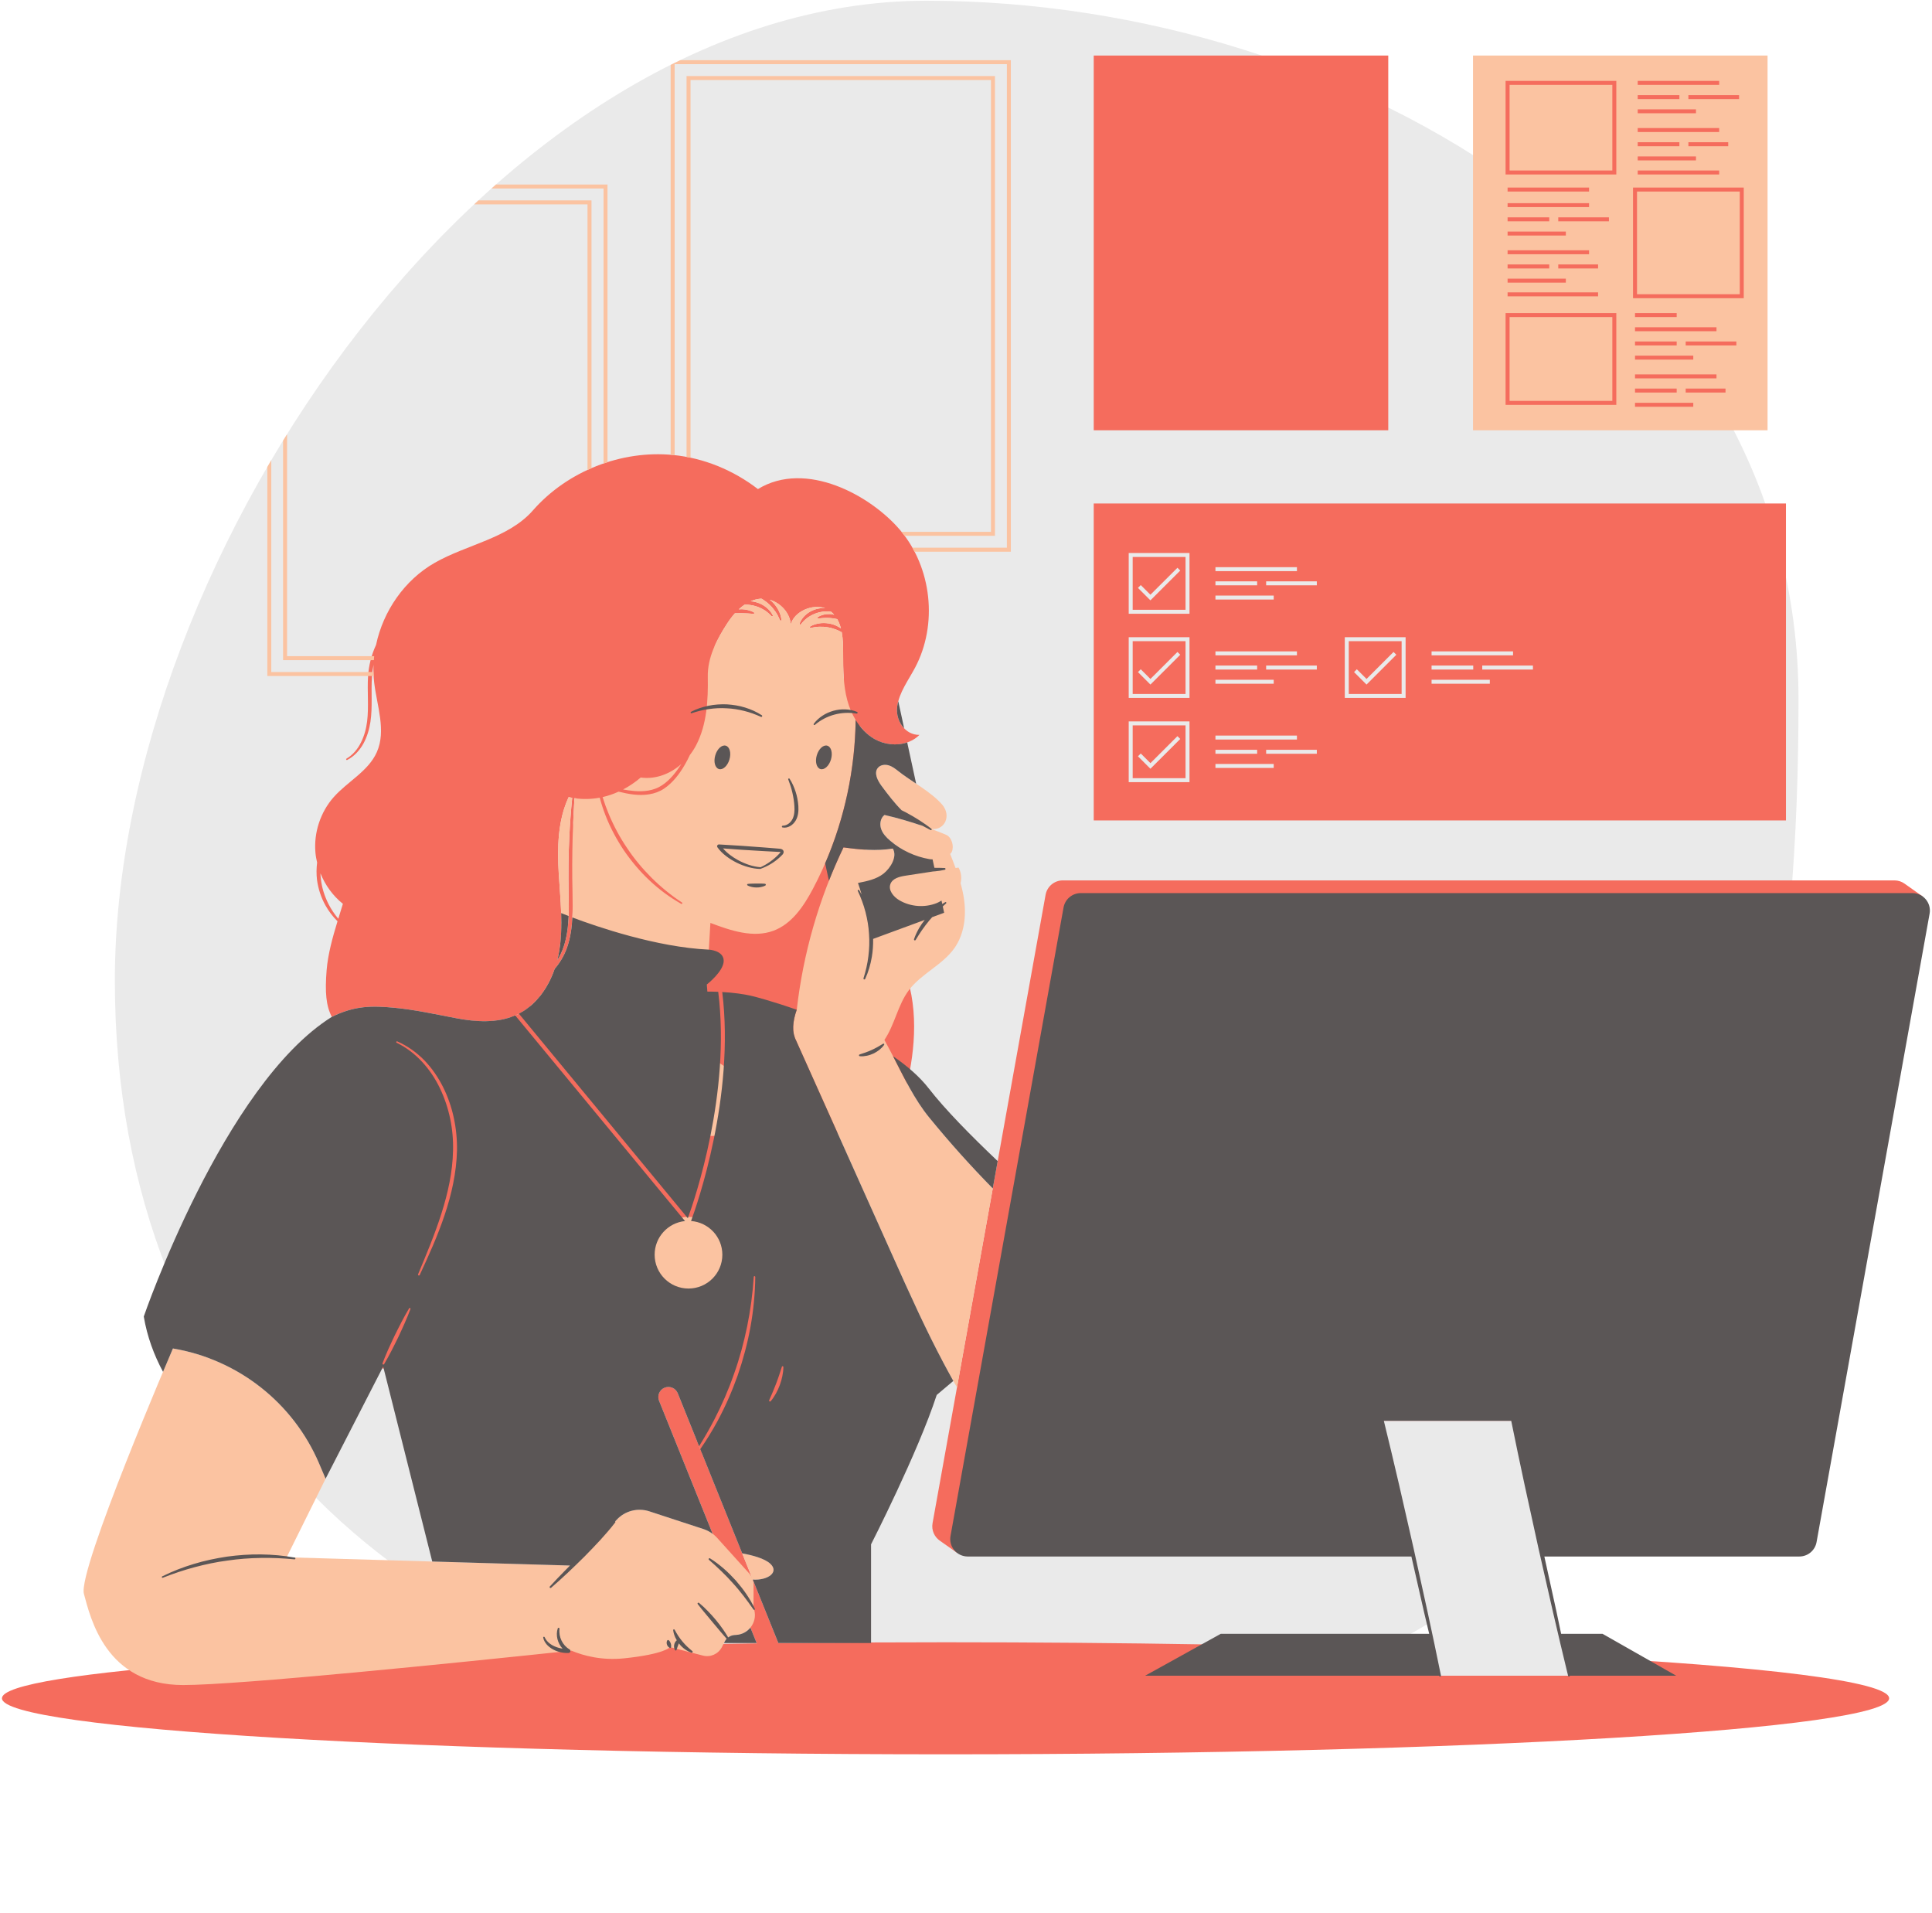 <?xml version="1.0" encoding="UTF-8"?>
<svg xmlns="http://www.w3.org/2000/svg" xmlns:xlink="http://www.w3.org/1999/xlink" width="375pt" height="371.25pt" viewBox="0 0 375 371.25" version="1.2">
<defs>
<clipPath id="clip1">
  <path d="M 0.379 10.156 L 366.68 10.156 L 366.68 340.453 L 0.379 340.453 Z M 0.379 10.156 "/>
</clipPath>
<clipPath id="clip2">
  <path d="M 27.367 136 L 374.594 136 L 374.594 326 L 27.367 326 Z M 27.367 136 "/>
</clipPath>
</defs>
<g id="surface1">
<path style=" stroke:none;fill-rule:nonzero;fill:rgb(91.759%,91.759%,91.759%);fill-opacity:1;" d="M 298.609 298.672 L 304.543 325.199 L 279.516 325.199 L 277.25 315.066 C 250.191 331.445 213.129 339.785 162.434 334.773 C 79.586 326.586 22.293 273.449 22.293 190.281 C 22.293 107.113 96.594 0.141 179.844 0.141 C 263.098 0.141 349.09 52.613 349.09 135.781 C 349.09 186.773 342.66 256.34 298.609 298.672 "/>
<g clip-path="url(#clip1)" clip-rule="nonzero">
<path style=" stroke:none;fill-rule:nonzero;fill:rgb(96.078%,42.349%,36.469%);fill-opacity:1;" d="M 62.199 169.477 C 62.211 169.859 62.238 170.25 62.289 170.633 C 62.473 172.289 62.992 173.902 63.738 175.398 C 64.262 176.434 64.91 177.402 65.66 178.297 C 65.961 177.316 66.266 176.348 66.555 175.402 C 64.617 173.852 63.117 171.777 62.199 169.477 Z M 108.535 184.645 C 108.441 185.207 108.316 185.773 108.176 186.336 C 108.688 185.504 109.109 184.617 109.418 183.688 C 110.523 180.34 110.445 176.723 110.359 173.148 C 110.305 169.559 110.324 165.961 110.504 162.371 C 110.621 159.852 110.812 157.336 111.062 154.828 C 110.832 154.785 110.602 154.746 110.375 154.695 C 108.242 159.27 108.16 164.512 108.453 169.543 C 108.75 174.582 109.379 179.668 108.535 184.645 Z M 111.5 154.902 C 111.391 156.711 111.305 158.52 111.23 160.328 C 111.387 158.512 111.598 156.711 111.871 154.941 C 111.746 154.926 111.625 154.918 111.5 154.902 Z M 141.094 121.078 C 140.184 122.48 139.34 123.945 138.68 125.469 C 145.441 125.309 153.719 127.207 163.797 131.848 C 163.652 130.086 163.648 128.309 163.652 126.543 C 163.656 125.293 163.613 123.961 163.387 122.707 C 163.039 122.512 162.688 122.332 162.32 122.191 C 161.797 121.992 161.262 121.832 160.711 121.746 C 160.16 121.645 159.602 121.613 159.043 121.629 C 158.477 121.645 157.914 121.73 157.348 121.859 C 157.266 121.879 157.188 121.828 157.168 121.75 C 157.156 121.684 157.188 121.621 157.238 121.59 C 157.766 121.273 158.363 121.078 158.977 120.98 C 159.59 120.875 160.223 120.891 160.836 120.984 C 161.449 121.09 162.055 121.273 162.605 121.57 C 162.82 121.684 163.023 121.82 163.223 121.961 C 163.055 121.316 162.824 120.711 162.512 120.156 C 162.398 120.129 162.281 120.102 162.164 120.082 C 161.801 120.016 161.438 119.961 161.074 119.938 C 160.711 119.91 160.344 119.914 159.977 119.926 C 159.605 119.941 159.234 119.988 158.844 120.039 C 158.766 120.047 158.688 119.988 158.676 119.91 C 158.668 119.848 158.699 119.793 158.738 119.762 C 159.082 119.531 159.477 119.379 159.883 119.281 C 160.285 119.18 160.707 119.152 161.121 119.172 C 161.391 119.191 161.656 119.238 161.914 119.301 C 161.738 119.094 161.539 118.898 161.32 118.719 C 160.781 118.652 160.246 118.637 159.723 118.703 C 159.168 118.781 158.625 118.914 158.113 119.125 C 157.594 119.332 157.113 119.613 156.66 119.945 C 156.211 120.281 155.816 120.688 155.461 121.148 C 155.41 121.215 155.316 121.227 155.25 121.18 C 155.199 121.141 155.18 121.066 155.199 121.008 C 155.633 119.832 156.656 118.902 157.816 118.418 C 158.41 118.176 159.039 118.027 159.672 118.023 C 159.836 118.023 159.996 118.027 160.156 118.039 C 157.699 117.156 154.195 118.637 153.496 121.145 C 153.289 118.918 151.52 117 149.395 116.387 C 149.57 116.523 149.75 116.66 149.91 116.816 C 150.383 117.285 150.793 117.816 151.094 118.406 C 151.398 118.996 151.613 119.633 151.68 120.281 C 151.684 120.363 151.629 120.434 151.543 120.445 C 151.477 120.449 151.418 120.41 151.395 120.355 C 151.152 119.781 150.871 119.238 150.535 118.738 C 150.191 118.246 149.812 117.777 149.375 117.367 C 148.945 116.949 148.469 116.59 147.957 116.266 C 147.91 116.238 147.859 116.215 147.812 116.188 C 147.734 116.188 147.66 116.188 147.586 116.191 C 146.926 116.246 146.301 116.418 145.711 116.676 C 146.129 116.711 146.547 116.793 146.945 116.918 C 148.23 117.328 149.406 118.211 149.996 119.41 C 150.031 119.48 150 119.57 149.93 119.609 C 149.867 119.637 149.797 119.621 149.75 119.574 C 149.328 119.113 148.863 118.719 148.352 118.398 C 147.836 118.082 147.289 117.824 146.715 117.652 C 146.145 117.473 145.551 117.375 144.949 117.344 C 144.797 117.34 144.652 117.355 144.5 117.359 C 144.113 117.625 143.746 117.922 143.395 118.25 C 143.605 118.234 143.816 118.227 144.023 118.23 C 144.43 118.246 144.832 118.293 145.219 118.402 C 145.605 118.5 145.984 118.641 146.336 118.848 C 146.406 118.887 146.43 118.98 146.387 119.055 C 146.355 119.105 146.301 119.129 146.246 119.125 L 145.113 119.043 C 144.742 119.023 144.379 119 144.008 119 C 143.641 118.992 143.273 119.004 142.902 119.008 L 142.645 119.02 C 142.07 119.664 141.551 120.367 141.094 121.078 Z M 61.223 165.426 C 60.891 161.562 62.207 157.59 64.777 154.688 C 67.477 151.648 71.504 149.672 73.148 145.953 C 74.988 141.785 73.172 137.023 72.633 132.496 C 72.492 131.34 72.453 130.176 72.5 129.02 C 72.348 129.773 72.246 130.539 72.203 131.312 C 71.988 134.18 72.344 137.125 71.902 140.09 C 71.676 141.562 71.246 143.016 70.523 144.332 C 69.793 145.637 68.734 146.797 67.395 147.48 C 67.32 147.52 67.23 147.488 67.195 147.418 C 67.16 147.348 67.188 147.262 67.254 147.223 C 68.496 146.504 69.438 145.363 70.062 144.09 C 70.707 142.82 71.082 141.418 71.258 140 C 71.609 137.148 71.258 134.223 71.438 131.262 C 71.57 129.156 72.098 127.066 72.992 125.152 C 74.375 118.586 78.52 112.562 84.371 109.227 C 90.648 105.645 98.68 104.48 103.445 99.047 C 110.121 91.441 120.57 87.312 130.648 88.297 C 136.621 88.879 142.363 91.258 147.113 94.914 C 156.422 89.227 168.996 96.137 174.715 102.871 C 180.875 110.129 182.07 121.195 177.602 129.598 C 176.301 132.043 174.539 134.355 174.148 137.098 C 173.754 139.84 175.695 142.672 178.465 142.617 C 176.258 144.855 172.461 144.98 169.734 143.418 C 168.598 142.77 167.645 141.871 166.848 140.84 C 166.598 152.191 167.074 173.738 173.602 184.293 C 182.703 199.02 172.723 220.453 172.723 220.453 C 172.723 220.453 124.367 219.664 116.449 202.152 C 114.25 197.289 111.918 187.18 111.156 175.855 C 111.152 178.562 110.977 181.297 110.062 183.91 C 109.523 185.414 108.715 186.816 107.668 188.023 C 106.387 191.75 104.031 195.113 100.535 196.824 C 96.879 198.613 92.559 198.363 88.559 197.605 C 84.562 196.844 80.59 195.957 76.535 195.574 C 72.203 195.168 68.871 195.137 64.402 197.34 C 63.289 195.191 63.055 192.59 63.395 188.316 C 63.645 185.191 64.555 181.918 65.512 178.785 C 64.59 177.879 63.801 176.836 63.168 175.703 C 62.309 174.172 61.762 172.469 61.527 170.723 C 61.398 169.613 61.418 168.492 61.551 167.387 C 61.398 166.738 61.277 166.086 61.223 165.426 Z M 316.582 59.988 L 316.582 62.297 L 326.219 62.297 L 326.219 59.988 Z M 316.582 79.711 L 329.434 79.711 L 329.434 77.398 L 316.582 77.398 Z M 326.422 76.953 L 335.695 76.953 L 335.695 74.641 L 326.422 74.641 Z M 316.582 76.953 L 326.219 76.953 L 326.219 74.641 L 316.582 74.641 Z M 316.582 74.199 L 333.938 74.199 L 333.938 71.887 L 316.582 71.887 Z M 316.582 70.566 L 329.434 70.566 L 329.434 68.254 L 316.582 68.254 Z M 337.801 65.5 L 326.422 65.5 L 326.422 67.812 L 337.801 67.812 Z M 316.582 67.812 L 326.219 67.812 L 326.219 65.5 L 316.582 65.5 Z M 316.582 65.055 L 333.938 65.055 L 333.938 62.742 L 316.582 62.742 Z M 291.848 58.285 L 310.961 58.285 L 310.961 55.973 L 291.848 55.973 Z M 309.203 35.633 L 291.848 35.633 L 291.848 37.941 L 309.203 37.941 Z M 291.848 55.625 L 304.699 55.625 L 304.699 53.312 L 291.848 53.312 Z M 310.961 50.555 L 301.684 50.555 L 301.684 52.867 L 310.961 52.867 Z M 291.848 52.867 L 301.48 52.867 L 301.48 50.555 L 291.848 50.555 Z M 291.848 50.109 L 309.203 50.109 L 309.203 47.797 L 291.848 47.797 Z M 291.848 46.477 L 304.699 46.477 L 304.699 44.168 L 291.848 44.168 Z M 313.066 41.41 L 301.684 41.41 L 301.684 43.723 L 313.066 43.723 Z M 291.848 43.723 L 301.48 43.723 L 301.48 41.41 L 291.848 41.41 Z M 291.848 40.969 L 309.203 40.969 L 309.203 38.656 L 291.848 38.656 Z M 334.461 32.32 L 317.109 32.32 L 317.109 34.633 L 334.461 34.633 Z M 329.957 29.59 L 317.109 29.59 L 317.109 31.902 L 329.957 31.902 Z M 326.941 29.145 L 336.219 29.145 L 336.219 26.832 L 326.941 26.832 Z M 326.742 26.832 L 317.109 26.832 L 317.109 29.145 L 326.742 29.145 Z M 334.461 24.078 L 317.109 24.078 L 317.109 26.391 L 334.461 26.391 Z M 329.957 20.445 L 317.109 20.445 L 317.109 22.754 L 329.957 22.754 Z M 326.941 20 L 338.324 20 L 338.324 17.688 L 326.941 17.688 Z M 326.742 17.688 L 317.109 17.688 L 317.109 20 L 326.742 20 Z M 334.461 14.934 L 317.109 14.934 L 317.109 17.246 L 334.461 17.246 Z M 336.922 37.941 L 318.512 37.941 L 318.512 56.332 L 336.922 56.332 Z M 339.234 58.645 L 316.199 58.645 L 316.199 35.633 L 339.234 35.633 Z M 312.184 62.297 L 293.777 62.297 L 293.777 77.035 L 312.184 77.035 Z M 314.496 79.348 L 291.465 79.348 L 291.465 59.988 L 314.496 59.988 Z M 312.184 17.246 L 293.777 17.246 L 293.777 32.32 L 312.184 32.32 Z M 314.496 34.633 L 291.465 34.633 L 291.465 14.934 L 314.496 14.934 Z M 331.891 147.492 L 319.039 147.492 L 319.039 149.805 L 331.891 149.805 Z M 340.254 144.734 L 328.875 144.734 L 328.875 147.047 L 340.254 147.047 Z M 319.039 147.047 L 328.668 147.047 L 328.668 144.734 L 319.039 144.734 Z M 336.395 141.98 L 319.039 141.98 L 319.039 144.293 L 336.395 144.293 Z M 319.039 133.461 L 331.891 133.461 L 331.891 131.152 L 319.039 131.152 Z M 340.254 128.395 L 328.875 128.395 L 328.875 130.707 L 340.254 130.707 Z M 319.039 130.707 L 328.668 130.707 L 328.668 128.395 L 319.039 128.395 Z M 336.395 125.637 L 319.039 125.637 L 319.039 127.949 L 336.395 127.949 Z M 319.039 117.117 L 331.891 117.117 L 331.891 114.809 L 319.039 114.809 Z M 340.254 112.055 L 328.875 112.055 L 328.875 114.367 L 340.254 114.367 Z M 319.039 114.367 L 328.668 114.367 L 328.668 112.055 L 319.039 112.055 Z M 336.395 109.297 L 319.039 109.297 L 319.039 111.609 L 336.395 111.609 Z M 304.512 150.25 L 313.227 150.25 L 313.227 141.535 L 304.512 141.535 Z M 302.195 139.227 L 315.543 139.227 L 315.543 152.559 L 302.195 152.559 Z M 313.227 125.195 L 304.512 125.195 L 304.512 133.906 L 313.227 133.906 Z M 315.543 136.215 L 302.195 136.215 L 302.195 122.887 L 315.543 122.887 Z M 313.227 108.855 L 304.512 108.855 L 304.512 117.566 L 313.227 117.566 Z M 315.543 119.875 L 302.195 119.875 L 302.195 106.543 L 315.543 106.543 Z M 289.941 147.492 L 277.094 147.492 L 277.094 149.805 L 289.941 149.805 Z M 286.93 147.047 L 298.312 147.047 L 298.312 144.734 L 286.93 144.734 Z M 286.727 144.734 L 277.094 144.734 L 277.094 147.047 L 286.727 147.047 Z M 294.449 141.98 L 277.094 141.98 L 277.094 144.293 L 294.449 144.293 Z M 289.941 114.809 L 277.094 114.809 L 277.094 117.117 L 289.941 117.117 Z M 286.93 114.367 L 298.312 114.367 L 298.312 112.055 L 286.93 112.055 Z M 286.727 112.055 L 277.094 112.055 L 277.094 114.367 L 286.727 114.367 Z M 294.449 109.297 L 277.094 109.297 L 277.094 111.609 L 294.449 111.609 Z M 262.566 150.25 L 271.285 150.25 L 271.285 141.535 L 262.566 141.535 Z M 260.254 139.227 L 273.598 139.227 L 273.598 152.559 L 260.254 152.559 Z M 271.285 108.855 L 262.566 108.855 L 262.566 117.566 L 271.285 117.566 Z M 273.598 119.875 L 260.254 119.875 L 260.254 106.543 L 273.598 106.543 Z M 269.461 10.777 L 212.293 10.777 L 212.293 83.5 L 269.461 83.5 Z M 366.68 329.582 C 366.68 335.586 284.68 340.453 183.527 340.453 C 82.379 340.453 0.379 335.586 0.379 329.582 C 0.379 324.32 63.297 319.934 146.891 318.926 L 127.922 271.836 C 127.523 270.832 128.016 269.699 129.016 269.301 C 130.02 268.906 131.156 269.395 131.555 270.398 L 151.082 318.879 C 161.613 318.766 172.457 318.711 183.527 318.711 C 218.266 318.711 250.738 319.285 278.414 320.281 L 279.516 325.199 L 304.543 325.199 L 303.688 321.375 C 342.277 323.367 366.68 326.305 366.68 329.582 "/>
</g>
<path style=" stroke:none;fill-rule:nonzero;fill:rgb(96.078%,42.349%,36.469%);fill-opacity:1;" d="M 219.906 76.309 L 249.461 76.309 L 249.461 75.539 L 219.906 75.539 Z M 261.848 70.84 L 219.906 70.84 L 219.906 71.613 L 261.848 71.613 Z M 261.848 66.141 L 219.906 66.141 L 219.906 66.91 L 261.848 66.91 Z M 261.848 61.441 L 219.906 61.441 L 219.906 62.215 L 261.848 62.215 Z M 261.848 56.742 L 219.906 56.742 L 219.906 57.512 L 261.848 57.512 Z M 261.848 52.043 L 219.906 52.043 L 219.906 52.812 L 261.848 52.812 Z M 261.465 20.199 L 220.293 20.199 L 220.293 46.754 L 261.465 46.754 Z M 262.234 47.523 L 219.52 47.523 L 219.52 19.43 L 262.234 19.43 Z M 272.055 108.086 L 261.797 108.086 L 261.797 118.336 L 272.055 118.336 Z M 229.086 127.066 L 228.543 126.523 L 223.297 131.762 L 221.422 129.883 L 220.875 130.43 L 223.297 132.852 Z M 230.113 134.676 L 219.852 134.676 L 219.852 124.426 L 230.113 124.426 Z M 339.484 112.824 L 329.645 112.824 L 329.645 113.594 L 339.484 113.594 Z M 339.484 129.164 L 329.645 129.164 L 329.645 129.938 L 339.484 129.938 Z M 339.484 145.508 L 329.645 145.508 L 329.645 146.277 L 339.484 146.277 Z M 331.117 148.262 L 319.809 148.262 L 319.809 149.031 L 331.117 149.031 Z M 314.77 107.316 L 302.969 107.316 L 302.969 119.105 L 314.77 119.105 Z M 314.77 123.656 L 302.969 123.656 L 302.969 135.445 L 314.77 135.445 Z M 314.77 139.996 L 302.969 139.996 L 302.969 151.789 L 314.77 151.789 Z M 297.539 112.824 L 287.703 112.824 L 287.703 113.594 L 297.539 113.594 Z M 297.539 129.164 L 287.703 129.164 L 287.703 129.938 L 297.539 129.938 Z M 297.539 145.508 L 287.703 145.508 L 287.703 146.277 L 297.539 146.277 Z M 289.172 148.262 L 277.867 148.262 L 277.867 149.031 L 289.172 149.031 Z M 272.828 107.316 L 261.023 107.316 L 261.023 119.105 L 272.828 119.105 Z M 272.828 123.656 L 261.023 123.656 L 261.023 135.445 L 272.828 135.445 Z M 272.828 139.996 L 261.023 139.996 L 261.023 151.789 L 272.828 151.789 Z M 255.594 112.824 L 245.758 112.824 L 245.758 113.594 L 255.594 113.594 Z M 255.594 129.164 L 245.758 129.164 L 245.758 129.938 L 255.594 129.938 Z M 255.594 145.508 L 245.758 145.508 L 245.758 146.277 L 255.594 146.277 Z M 247.227 148.262 L 235.918 148.262 L 235.918 149.031 L 247.227 149.031 Z M 230.883 107.316 L 219.082 107.316 L 219.082 119.105 L 230.883 119.105 Z M 230.883 123.656 L 219.082 123.656 L 219.082 135.445 L 230.883 135.445 Z M 230.883 139.996 L 219.082 139.996 L 219.082 151.789 L 230.883 151.789 Z M 235.918 146.277 L 244.012 146.277 L 244.012 145.508 L 235.918 145.508 Z M 235.918 143.523 L 251.734 143.523 L 251.734 142.754 L 235.918 142.754 Z M 235.918 132.691 L 247.227 132.691 L 247.227 131.922 L 235.918 131.922 Z M 235.918 129.938 L 244.012 129.938 L 244.012 129.164 L 235.918 129.164 Z M 235.918 127.18 L 251.734 127.18 L 251.734 126.41 L 235.918 126.41 Z M 235.918 116.348 L 247.227 116.348 L 247.227 115.578 L 235.918 115.578 Z M 235.918 113.594 L 244.012 113.594 L 244.012 112.824 L 235.918 112.824 Z M 235.918 110.84 L 251.734 110.84 L 251.734 110.066 L 235.918 110.066 Z M 277.867 146.277 L 285.953 146.277 L 285.953 145.508 L 277.867 145.508 Z M 277.867 143.523 L 293.68 143.523 L 293.68 142.754 L 277.867 142.754 Z M 277.867 132.691 L 289.172 132.691 L 289.172 131.922 L 277.867 131.922 Z M 277.867 129.938 L 285.953 129.938 L 285.953 129.164 L 277.867 129.164 Z M 277.867 127.18 L 293.68 127.18 L 293.68 126.41 L 277.867 126.41 Z M 277.867 116.348 L 289.172 116.348 L 289.172 115.578 L 277.867 115.578 Z M 277.867 113.594 L 285.953 113.594 L 285.953 112.824 L 277.867 112.824 Z M 277.867 110.84 L 293.68 110.84 L 293.68 110.066 L 277.867 110.066 Z M 319.809 146.277 L 327.898 146.277 L 327.898 145.508 L 319.809 145.508 Z M 319.809 143.523 L 335.621 143.523 L 335.621 142.754 L 319.809 142.754 Z M 319.809 132.691 L 331.117 132.691 L 331.117 131.922 L 319.809 131.922 Z M 319.809 129.938 L 327.898 129.938 L 327.898 129.164 L 319.809 129.164 Z M 319.809 127.18 L 335.621 127.18 L 335.621 126.41 L 319.809 126.41 Z M 319.809 116.348 L 331.117 116.348 L 331.117 115.578 L 319.809 115.578 Z M 319.809 113.594 L 327.898 113.594 L 327.898 112.824 L 319.809 112.824 Z M 319.809 110.84 L 335.621 110.84 L 335.621 110.066 L 319.809 110.066 Z M 346.652 159.219 L 212.293 159.219 L 212.293 97.711 L 346.652 97.711 Z M 229.086 143.41 L 228.543 142.863 L 223.297 148.102 L 221.422 146.227 L 220.875 146.773 L 223.297 149.191 Z M 230.113 151.02 L 219.852 151.02 L 219.852 140.766 L 230.113 140.766 Z M 272.055 140.766 L 261.797 140.766 L 261.797 151.02 L 272.055 151.02 Z M 271.031 127.066 L 270.484 126.523 L 265.242 131.762 L 263.363 129.883 L 262.82 130.43 L 265.242 132.852 Z M 272.055 134.676 L 261.797 134.676 L 261.797 124.426 L 272.055 124.426 Z M 314 140.766 L 303.738 140.766 L 303.738 151.02 L 314 151.02 Z M 314 124.426 L 303.738 124.426 L 303.738 134.676 L 314 134.676 Z M 314 108.086 L 303.738 108.086 L 303.738 118.336 L 314 118.336 Z M 229.086 110.727 L 228.543 110.184 L 223.297 115.418 L 221.422 113.543 L 220.875 114.09 L 223.297 116.508 Z M 230.113 118.336 L 219.852 118.336 L 219.852 108.086 L 230.113 108.086 Z M 369.805 171.578 C 369.75 171.535 369.691 171.496 369.633 171.457 C 369.09 171.082 368.43 170.855 367.711 170.855 L 206.293 170.855 C 204.648 170.855 203.242 172.031 202.949 173.648 L 181.008 295.605 C 180.762 296.984 181.379 298.285 182.445 299.012 L 185.691 301.301 L 188.199 299.602 L 273.789 299.602 L 268.449 275.734 L 293.477 275.734 L 298.812 299.602 L 345.766 299.602 C 347.41 299.602 348.82 298.422 349.109 296.809 L 370.938 175.473 L 373.168 173.957 Z M 149.457 272.762 C 149.734 272.762 150 272.641 150.18 272.43 C 150.562 271.98 150.91 271.469 151.273 270.82 C 151.562 270.32 151.828 269.746 152.082 269.066 C 152.332 268.375 152.5 267.789 152.605 267.227 C 152.75 266.508 152.824 265.879 152.828 265.289 C 152.828 264.891 152.578 264.535 152.191 264.41 L 152.027 264.367 L 151.906 264.367 C 151.508 264.367 151.156 264.621 151.031 265 L 150.496 266.652 L 150.379 266.984 C 150.23 267.41 150.082 267.836 149.914 268.266 C 149.75 268.699 149.578 269.129 149.398 269.555 L 149.285 269.836 L 148.586 271.449 C 148.422 271.832 148.527 272.273 148.848 272.539 C 149.02 272.684 149.234 272.762 149.457 272.762 Z M 136.266 282.09 L 136.555 281.672 C 137.801 279.863 138.93 278.031 139.906 276.227 C 141.418 273.441 142.762 270.398 143.906 267.188 C 145.023 263.945 145.875 260.73 146.426 257.641 C 147.012 254.41 147.328 251.102 147.367 247.816 C 147.371 247.328 146.996 246.926 146.449 246.891 C 145.965 246.891 145.562 247.266 145.535 247.75 C 145.336 250.883 144.91 254.074 144.273 257.227 C 143.605 260.477 142.75 263.57 141.723 266.43 C 140.719 269.324 139.449 272.27 137.941 275.188 C 137.16 276.691 136.285 278.234 135.332 279.777 L 135.691 280.664 C 135.758 280.82 135.918 281.238 135.918 281.238 C 136.145 281.746 136.266 282.09 136.266 282.09 Z M 80.008 253.199 C 79.863 253.113 79.703 253.066 79.535 253.066 C 79.215 253.066 78.914 253.234 78.746 253.508 C 78.254 254.328 77.805 255.156 77.281 256.141 C 76.977 256.711 76.691 257.289 76.402 257.871 C 76.246 258.18 76.094 258.488 75.926 258.82 L 75.531 259.656 C 75.242 260.277 74.949 260.898 74.672 261.527 C 74.289 262.402 73.883 263.336 73.52 264.309 C 73.359 264.738 73.531 265.219 73.918 265.449 C 74.066 265.535 74.234 265.586 74.406 265.586 C 74.738 265.586 75.047 265.406 75.215 265.129 C 75.758 264.227 76.254 263.297 76.676 262.484 C 76.992 261.879 77.297 261.266 77.598 260.656 L 78.02 259.797 C 78.164 259.48 78.309 259.164 78.457 258.848 C 78.73 258.262 79 257.68 79.258 257.09 C 79.703 256.066 80.066 255.199 80.398 254.305 C 80.547 253.891 80.387 253.426 80.008 253.199 Z M 82.875 205.195 C 81.262 203.555 79.43 202.277 77.43 201.395 L 77.219 201.316 L 77.059 201.316 C 76.707 201.316 76.383 201.52 76.23 201.832 C 76.125 202.051 76.109 202.301 76.191 202.535 C 76.27 202.766 76.438 202.953 76.656 203.059 C 80.008 204.684 82.867 207.703 84.711 211.562 C 86.422 215.156 87.273 219.203 87.164 223.281 C 87.09 226.895 86.363 230.832 84.934 235.312 C 83.684 239.23 82.055 243.125 80.48 246.895 L 80.441 246.992 C 80.246 247.465 80.457 248 80.918 248.211 L 81.145 248.301 L 81.312 248.301 C 81.68 248.301 82.016 248.086 82.172 247.75 C 83.891 244.047 85.684 240.086 87.051 236.004 C 88.578 231.453 89.367 227.305 89.473 223.324 C 89.551 218.805 88.586 214.402 86.68 210.598 C 85.641 208.535 84.359 206.715 82.875 205.195 Z M 133.637 238.336 L 133.758 238.332 L 133.82 238.324 C 134.223 238.258 134.566 237.984 134.715 237.602 C 134.805 237.371 143.613 214.555 140.969 192.574 L 140.188 192.52 L 138.645 192.453 L 138.637 192.531 L 138.652 192.637 C 140.863 210.48 135.258 228.969 133.234 234.879 L 101.41 196.348 C 101.125 196.516 100.832 196.676 100.535 196.824 C 100.113 197.027 99.684 197.207 99.246 197.359 L 132.746 237.918 C 132.965 238.184 133.293 238.336 133.637 238.336 Z M 170.797 319.727 L 215.035 336.219 L 137.887 336.219 L 117.914 321.906 C 118.934 321.957 120.008 321.945 121.145 321.828 C 127.957 321.121 129.641 320.016 129.977 319.727 L 130.34 319.727 L 136.453 321.297 C 137.879 321.664 139.367 321.008 140.074 319.727 L 147.211 319.727 L 147.945 321.539 C 148.047 321.793 148.211 322.02 148.426 322.191 L 150.699 324.023 C 150.914 324.195 151.234 324.07 151.273 323.797 L 151.672 320.902 C 151.711 320.633 151.676 320.355 151.578 320.098 L 151.422 319.727 L 170.797 319.727 "/>
<path style=" stroke:none;fill-rule:nonzero;fill:rgb(98.43%,76.469%,63.139%);fill-opacity:1;" d="M 180.312 216.809 C 176.801 212.504 174.496 206.934 171.664 201.816 C 173.672 198.863 174.25 195.066 176.391 192.191 C 178.828 188.922 183.008 187.262 185.32 183.902 C 187.156 181.238 187.57 177.801 187.133 174.598 C 186.984 173.512 186.738 172.441 186.445 171.391 C 186.711 170.422 186.547 169.18 186.047 168.367 C 185.855 168.391 185.668 168.422 185.477 168.453 C 185.145 167.539 184.785 166.629 184.422 165.727 C 184.566 165.594 184.684 165.453 184.75 165.297 C 185.227 164.203 184.723 162.461 183.617 161.996 C 182.684 161.605 181.746 161.234 180.797 160.883 C 183.375 161.18 184.711 158.301 182.883 156.16 C 180.773 153.691 176.961 151.703 174.395 149.676 C 173.805 149.207 173.195 148.73 172.473 148.523 C 171.75 148.312 170.875 148.43 170.398 149.012 C 169.57 150.004 170.34 151.48 171.109 152.52 C 173.336 155.531 175.734 158.652 179.074 160.281 C 176.645 159.449 174.18 158.73 171.68 158.156 C 170.891 158.75 170.703 159.918 171.02 160.855 C 171.336 161.793 172.055 162.539 172.812 163.18 C 173.613 163.867 174.492 164.469 175.418 164.98 C 175.379 164.996 175.34 165.016 175.297 165.039 C 174.676 165.398 174.098 165.824 173.562 166.297 C 173.652 165.727 173.586 165.168 173.293 164.676 C 170.109 165.195 166.914 164.887 163.723 164.449 C 158.965 174.348 155.887 185.047 154.652 195.953 C 153.867 198.156 153.617 200.355 154.605 202.09 C 154.602 202.09 154.594 202.09 154.594 202.09 C 160.938 216.238 167.281 230.387 173.629 244.539 C 177.383 252.914 181.164 261.312 185.75 269.254 L 192.699 230.637 C 188.355 226.223 184.223 221.605 180.312 216.809 Z M 312.953 61.527 L 293.008 61.527 L 293.008 77.805 L 312.953 77.805 Z M 338.461 36.402 L 316.969 36.402 L 316.969 57.875 L 338.461 57.875 Z M 337.027 66.27 L 327.191 66.27 L 327.191 67.039 L 337.027 67.039 Z M 334.922 75.414 L 327.191 75.414 L 327.191 76.184 L 334.922 76.184 Z M 317.355 75.414 L 317.355 76.184 L 325.445 76.184 L 325.445 75.414 Z M 317.355 72.66 L 317.355 73.43 L 333.168 73.43 L 333.168 72.66 Z M 317.355 69.023 L 317.355 69.793 L 328.664 69.793 L 328.664 69.023 Z M 317.355 66.27 L 317.355 67.039 L 325.445 67.039 L 325.445 66.27 Z M 325.445 61.527 L 325.445 60.758 L 317.355 60.758 L 317.355 61.527 Z M 317.355 63.512 L 317.355 64.285 L 333.168 64.285 L 333.168 63.512 Z M 328.664 78.168 L 317.355 78.168 L 317.355 78.941 L 328.664 78.941 Z M 313.727 15.703 L 292.234 15.703 L 292.234 33.863 L 313.727 33.863 Z M 292.621 56.742 L 292.621 57.512 L 310.188 57.512 L 310.188 56.742 Z M 292.621 54.082 L 292.621 54.852 L 303.93 54.852 L 303.93 54.082 Z M 292.621 51.324 L 292.621 52.098 L 300.707 52.098 L 300.707 51.324 Z M 302.457 51.324 L 302.457 52.098 L 310.188 52.098 L 310.188 51.324 Z M 292.621 48.57 L 292.621 49.34 L 308.434 49.34 L 308.434 48.57 Z M 292.621 44.938 L 292.621 45.707 L 303.93 45.707 L 303.93 44.938 Z M 292.621 42.18 L 292.621 42.949 L 300.707 42.949 L 300.707 42.18 Z M 292.621 39.426 L 292.621 40.195 L 308.434 40.195 L 308.434 39.426 Z M 302.457 42.18 L 302.457 42.949 L 312.293 42.949 L 312.293 42.18 Z M 308.434 36.402 L 292.621 36.402 L 292.621 37.172 L 308.434 37.172 Z M 313.727 60.758 L 292.234 60.758 L 292.234 78.574 L 313.727 78.574 Z M 317.879 33.863 L 333.691 33.863 L 333.691 33.094 L 317.879 33.094 Z M 317.879 31.129 L 329.188 31.129 L 329.188 30.359 L 317.879 30.359 Z M 317.879 28.375 L 325.969 28.375 L 325.969 27.602 L 317.879 27.602 Z M 327.715 27.602 L 327.715 28.375 L 335.445 28.375 L 335.445 27.602 Z M 317.879 25.621 L 333.691 25.621 L 333.691 24.848 L 317.879 24.848 Z M 317.879 21.984 L 329.188 21.984 L 329.188 21.215 L 317.879 21.215 Z M 317.879 19.227 L 325.969 19.227 L 325.969 18.457 L 317.879 18.457 Z M 327.715 18.457 L 327.715 19.227 L 337.551 19.227 L 337.551 18.457 Z M 317.879 16.473 L 333.691 16.473 L 333.691 15.703 L 317.879 15.703 Z M 343.082 10.777 L 343.082 83.5 L 285.91 83.5 L 285.91 10.777 Z M 337.691 37.172 L 317.742 37.172 L 317.742 57.105 L 337.691 57.105 Z M 312.953 16.473 L 293.008 16.473 L 293.008 33.094 L 312.953 33.094 Z M 144.066 301.461 L 145.965 306.168 C 145.832 305.895 145.676 305.629 145.469 305.402 L 139.203 298.457 C 138.496 297.672 137.594 297.082 136.586 296.754 L 126.027 293.297 C 123.781 292.562 121.312 293.199 119.703 294.93 L 111.406 303.844 L 55.641 302.215 L 63.199 286.969 L 61.934 284 C 56.898 272.223 46.207 263.82 33.566 261.695 C 33.566 261.695 15.031 304.727 16.289 309.324 C 17.547 313.926 20.477 327.012 35.547 327.012 C 46.402 327.012 88.328 322.734 110.922 320.344 C 113.207 321.301 116.75 322.277 121.145 321.828 C 129.035 321.012 130.055 319.652 130.055 319.652 L 136.453 321.297 C 137.914 321.672 139.441 320.98 140.125 319.637 L 140.703 318.512 C 141.055 317.82 141.746 317.359 142.523 317.309 L 142.91 317.281 C 145.531 317.109 147.223 314.438 146.254 312 L 146.273 307.516 C 146.277 307.18 146.215 306.852 146.113 306.539 L 146.113 306.547 C 149.035 306.73 151.309 305.117 149.504 303.457 C 148.398 302.445 146.074 301.824 144.066 301.461 Z M 140.98 243.496 C 140.98 239.453 137.688 236.164 133.637 236.164 C 129.59 236.164 126.293 239.453 126.293 243.496 C 126.293 247.543 129.59 250.832 133.637 250.832 C 137.688 250.832 140.98 247.543 140.98 243.496 Z M 111.062 154.828 C 110.832 154.785 110.602 154.746 110.375 154.695 C 108.242 159.27 108.16 164.512 108.453 169.543 C 108.75 174.582 109.379 179.668 108.535 184.645 C 108.441 185.207 108.316 185.773 108.176 186.336 C 108.688 185.504 109.109 184.617 109.418 183.688 C 110.523 180.34 110.445 176.723 110.359 173.148 C 110.305 169.559 110.324 165.961 110.504 162.371 C 110.621 159.852 110.812 157.336 111.062 154.828 Z M 128.473 152.414 C 130.035 151.406 131.215 149.859 132.258 148.27 C 130.082 150.188 127.27 151.289 124.363 150.891 C 123.301 151.801 122.148 152.578 120.941 153.211 C 121.629 153.332 122.316 153.438 123.004 153.496 C 124.922 153.68 126.898 153.461 128.473 152.414 Z M 166.082 139.719 C 165.359 138.535 164.816 137.234 164.461 135.902 C 163.648 132.867 163.648 129.684 163.652 126.543 C 163.656 125.293 163.613 123.961 163.387 122.707 C 163.039 122.512 162.688 122.332 162.32 122.191 C 161.797 121.992 161.262 121.832 160.711 121.746 C 160.16 121.645 159.602 121.613 159.043 121.629 C 158.477 121.645 157.914 121.73 157.348 121.859 C 157.266 121.879 157.188 121.828 157.168 121.75 C 157.156 121.684 157.188 121.621 157.238 121.59 C 157.766 121.273 158.363 121.078 158.977 120.98 C 159.59 120.875 160.223 120.891 160.836 120.984 C 161.449 121.09 162.055 121.273 162.605 121.57 C 162.82 121.684 163.023 121.82 163.223 121.961 C 163.055 121.316 162.824 120.711 162.512 120.156 C 162.398 120.129 162.281 120.102 162.164 120.082 C 161.801 120.016 161.438 119.961 161.074 119.938 C 160.711 119.91 160.344 119.914 159.977 119.926 C 159.605 119.941 159.234 119.988 158.844 120.039 C 158.766 120.047 158.688 119.988 158.676 119.91 C 158.668 119.848 158.699 119.793 158.738 119.762 C 159.082 119.531 159.477 119.379 159.883 119.281 C 160.285 119.18 160.707 119.152 161.121 119.172 C 161.391 119.191 161.656 119.238 161.914 119.301 C 161.738 119.094 161.539 118.898 161.32 118.719 C 160.781 118.652 160.246 118.637 159.723 118.703 C 159.168 118.781 158.625 118.914 158.113 119.125 C 157.594 119.332 157.113 119.613 156.66 119.945 C 156.211 120.281 155.816 120.688 155.461 121.148 C 155.41 121.215 155.316 121.227 155.25 121.18 C 155.199 121.141 155.18 121.066 155.199 121.008 C 155.633 119.832 156.656 118.902 157.816 118.418 C 158.41 118.176 159.039 118.027 159.672 118.023 C 159.836 118.023 159.996 118.027 160.156 118.039 C 157.699 117.156 154.195 118.637 153.496 121.145 C 153.289 118.918 151.52 117 149.395 116.387 C 149.57 116.523 149.75 116.66 149.91 116.816 C 150.383 117.285 150.793 117.816 151.094 118.406 C 151.398 118.996 151.613 119.633 151.68 120.281 C 151.684 120.363 151.629 120.434 151.543 120.445 C 151.477 120.449 151.418 120.41 151.395 120.355 C 151.152 119.781 150.871 119.238 150.535 118.738 C 150.191 118.246 149.812 117.777 149.375 117.367 C 148.945 116.949 148.469 116.59 147.957 116.266 C 147.91 116.238 147.859 116.215 147.812 116.188 C 147.734 116.188 147.66 116.188 147.586 116.191 C 146.926 116.246 146.301 116.418 145.711 116.676 C 146.129 116.711 146.547 116.793 146.945 116.918 C 148.23 117.328 149.406 118.211 149.996 119.41 C 150.031 119.48 150 119.57 149.93 119.609 C 149.867 119.637 149.797 119.621 149.75 119.574 C 149.328 119.113 148.863 118.719 148.352 118.398 C 147.836 118.082 147.289 117.824 146.715 117.652 C 146.145 117.473 145.551 117.375 144.949 117.344 C 144.797 117.34 144.652 117.355 144.5 117.359 C 144.113 117.625 143.746 117.922 143.395 118.25 C 143.605 118.234 143.816 118.227 144.023 118.23 C 144.43 118.246 144.832 118.293 145.219 118.402 C 145.605 118.5 145.984 118.641 146.336 118.848 C 146.406 118.887 146.43 118.98 146.387 119.055 C 146.355 119.105 146.301 119.129 146.246 119.125 L 145.113 119.043 C 144.742 119.023 144.379 119 144.008 119 C 143.641 118.992 143.273 119.004 142.902 119.008 L 142.645 119.02 C 142.07 119.664 141.551 120.367 141.094 121.078 C 139.074 124.195 137.316 127.621 137.379 131.34 C 137.457 135.852 137.219 140.539 135.156 144.555 C 134.805 145.246 134.379 145.902 133.906 146.516 C 133.586 147.188 133.25 147.855 132.871 148.5 C 131.859 150.223 130.613 151.879 128.887 153.051 C 127.125 154.234 124.918 154.422 122.934 154.184 C 121.961 154.066 121.008 153.871 120.07 153.633 C 119.066 154.09 118.027 154.445 116.965 154.688 C 117.312 155.809 117.711 156.91 118.164 157.988 C 119.133 160.305 120.32 162.531 121.734 164.605 C 123.121 166.695 124.746 168.629 126.527 170.402 C 128.312 172.168 130.27 173.77 132.383 175.156 C 132.453 175.203 132.469 175.293 132.426 175.363 C 132.383 175.426 132.297 175.445 132.227 175.406 C 130.012 174.152 127.938 172.625 126.074 170.867 C 124.203 169.121 122.551 167.145 121.098 165.035 C 119.676 162.902 118.457 160.633 117.531 158.246 C 117.09 157.121 116.719 155.965 116.406 154.801 C 114.805 155.102 113.156 155.145 111.5 154.902 C 111.352 157.398 111.227 159.898 111.152 162.395 C 111.059 165.977 111.031 169.555 111.125 173.137 C 111.184 176.699 111.285 180.418 110.062 183.91 C 109.523 185.414 108.715 186.816 107.668 188.023 C 106.691 190.855 105.094 193.477 102.848 195.324 C 106.438 201.32 110.586 207.016 115.867 211.57 C 122.02 216.875 129.871 220.547 138 220.453 C 139.871 220.43 141.785 220.199 143.441 219.34 C 145.102 218.48 146.473 216.898 146.684 215.043 C 146.996 212.25 144.746 209.863 142.488 208.188 C 140.23 206.512 136.426 204.863 136.598 202.062 C 137.059 194.461 137.422 186.711 137.887 179.109 C 141.824 180.594 146.184 182.086 150.129 180.625 C 153.695 179.301 155.992 175.875 157.773 172.52 C 163.109 162.457 165.945 151.102 166.082 139.719 Z M 72.625 127.344 L 55.719 127.344 L 55.719 84.277 C 55.457 84.691 55.199 85.098 54.945 85.512 L 54.945 128.113 L 72.566 128.113 C 72.586 127.852 72.598 127.598 72.625 127.344 Z M 114.035 91.195 C 114.289 91.078 114.551 90.973 114.809 90.867 L 114.809 38.891 L 92.859 38.891 C 92.582 39.148 92.312 39.406 92.039 39.66 L 114.035 39.66 Z M 174.98 103.211 C 175.188 103.465 175.391 103.723 175.582 103.984 L 193.121 103.984 L 193.121 14.762 L 133.258 14.762 L 133.258 88.68 C 133.52 88.727 133.773 88.785 134.031 88.844 L 134.031 15.531 L 192.348 15.531 L 192.348 103.211 Z M 130.945 88.336 L 130.945 12.449 L 195.434 12.449 L 195.434 106.293 L 177.09 106.293 C 177.234 106.551 177.379 106.805 177.512 107.066 L 196.203 107.066 L 196.203 11.68 L 132.039 11.68 C 131.414 11.98 130.793 12.281 130.176 12.594 L 130.176 88.266 C 130.332 88.277 130.488 88.281 130.648 88.297 C 130.75 88.309 130.844 88.324 130.945 88.336 Z M 117.145 89.953 C 117.402 89.863 117.66 89.777 117.918 89.695 L 117.918 35.809 L 96.266 35.809 C 95.977 36.066 95.695 36.324 95.41 36.578 L 117.145 36.578 Z M 72.531 131.195 L 51.887 131.195 L 51.887 90.629 C 52.145 90.188 52.398 89.746 52.656 89.309 L 52.656 130.422 L 72.496 130.422 C 72.504 130.68 72.516 130.934 72.531 131.195 "/>
<g clip-path="url(#clip2)" clip-rule="nonzero">
<path style=" stroke:none;fill-rule:nonzero;fill:rgb(35.689%,33.73%,33.73%);fill-opacity:1;" d="M 133.355 319.523 C 133.035 319.207 132.723 318.887 132.441 318.539 C 132.152 318.199 131.898 317.836 131.645 317.465 C 131.395 317.086 131.176 316.691 130.945 316.277 C 130.918 316.227 130.859 316.195 130.797 316.203 C 130.715 316.211 130.656 316.285 130.664 316.367 C 130.719 316.852 130.871 317.324 131.07 317.773 C 131.156 317.965 131.258 318.148 131.367 318.328 C 131.32 318.367 131.273 318.398 131.234 318.438 C 131.082 318.598 130.977 318.797 130.906 319 C 130.844 319.207 130.805 319.418 130.832 319.637 C 130.848 319.848 130.898 320.059 131.023 320.242 C 131.043 320.27 131.07 320.289 131.105 320.301 C 131.188 320.332 131.281 320.289 131.312 320.203 L 131.316 320.191 C 131.383 320.012 131.426 319.852 131.477 319.695 C 131.535 319.543 131.578 319.395 131.637 319.25 C 131.676 319.137 131.719 319.027 131.766 318.914 C 131.793 318.949 131.816 318.992 131.848 319.027 C 132.16 319.41 132.516 319.758 132.918 320.047 C 133.316 320.336 133.746 320.582 134.215 320.73 C 134.281 320.754 134.359 320.73 134.41 320.676 C 134.469 320.598 134.461 320.488 134.383 320.426 C 134.027 320.125 133.676 319.836 133.355 319.523 Z M 142.254 307.246 C 142.988 308.039 143.668 308.883 144.336 309.734 C 145 310.59 145.633 311.473 146.262 312.367 C 146.301 312.422 146.379 312.445 146.445 312.414 C 146.52 312.379 146.551 312.289 146.516 312.219 C 146.047 311.219 145.48 310.27 144.863 309.352 C 144.246 308.434 143.547 307.574 142.828 306.734 C 142.082 305.918 141.305 305.129 140.469 304.406 C 139.629 303.684 138.75 303.008 137.812 302.426 C 137.742 302.379 137.648 302.391 137.59 302.457 C 137.527 302.531 137.531 302.641 137.605 302.707 C 138.422 303.426 139.23 304.148 140.008 304.91 C 140.785 305.66 141.543 306.43 142.254 307.246 Z M 130.195 318.941 C 130.16 318.84 130.121 318.734 130.059 318.641 C 130.004 318.539 129.938 318.438 129.832 318.34 L 129.82 318.332 C 129.809 318.32 129.793 318.309 129.777 318.301 C 129.672 318.246 129.539 318.289 129.488 318.395 C 129.414 318.531 129.398 318.672 129.398 318.801 C 129.395 318.938 129.426 319.066 129.469 319.195 C 129.52 319.312 129.574 319.434 129.668 319.535 C 129.754 319.641 129.855 319.73 130 319.797 C 130.012 319.801 130.027 319.809 130.043 319.809 C 130.141 319.824 130.238 319.758 130.254 319.66 L 130.254 319.652 C 130.281 319.508 130.273 319.387 130.262 319.27 C 130.258 319.152 130.227 319.047 130.195 318.941 Z M 57.199 302.273 C 55.039 301.883 52.844 301.691 50.641 301.66 C 48.441 301.633 46.238 301.793 44.059 302.09 C 41.879 302.418 39.719 302.871 37.613 303.512 C 35.508 304.148 33.453 304.945 31.488 305.918 C 31.422 305.953 31.387 306.035 31.414 306.105 C 31.445 306.18 31.531 306.219 31.605 306.188 C 33.633 305.391 35.695 304.695 37.793 304.137 C 39.891 303.582 42.016 303.129 44.164 302.852 C 46.309 302.535 48.477 302.379 50.645 302.344 C 52.812 302.305 54.984 302.406 57.152 302.617 C 57.242 302.629 57.328 302.562 57.34 302.473 C 57.359 302.379 57.297 302.289 57.199 302.273 Z M 110.527 320.074 C 109.211 319.316 108.406 317.699 108.598 316.098 C 108.605 316.016 108.559 315.934 108.477 315.906 C 108.383 315.879 108.285 315.93 108.258 316.023 C 107.824 317.352 108.23 318.887 109.191 319.949 C 108.668 319.867 108.152 319.727 107.672 319.516 C 106.844 319.156 106.086 318.574 105.719 317.727 C 105.691 317.664 105.625 317.625 105.555 317.641 C 105.477 317.656 105.422 317.734 105.438 317.816 C 105.531 318.32 105.809 318.789 106.152 319.18 C 106.504 319.562 106.926 319.871 107.375 320.117 C 108.285 320.598 109.312 320.836 110.355 320.789 C 110.48 320.781 110.605 320.711 110.672 320.598 C 110.777 320.41 110.711 320.18 110.527 320.074 Z M 171.406 202.559 C 171.035 202.781 170.68 203.004 170.312 203.203 C 169.941 203.398 169.578 203.594 169.203 203.762 C 168.828 203.938 168.441 204.082 168.055 204.23 C 167.664 204.375 167.262 204.496 166.852 204.633 C 166.785 204.652 166.734 204.711 166.73 204.785 C 166.719 204.879 166.793 204.969 166.887 204.977 C 167.34 205.023 167.793 204.977 168.238 204.887 C 168.68 204.801 169.113 204.648 169.523 204.461 C 169.934 204.266 170.324 204.031 170.68 203.746 C 171.027 203.465 171.352 203.145 171.609 202.77 C 171.641 202.727 171.645 202.66 171.613 202.609 C 171.57 202.539 171.477 202.516 171.406 202.559 Z M 147.641 171.469 C 147.367 171.457 147.094 171.465 146.82 171.465 C 146.551 171.473 146.277 171.469 146 171.484 C 145.723 171.496 145.445 171.5 145.152 171.539 C 145.105 171.547 145.062 171.578 145.035 171.621 C 144.996 171.695 145.023 171.789 145.098 171.828 C 145.363 171.98 145.648 172.066 145.938 172.133 C 146.227 172.203 146.523 172.227 146.82 172.23 C 147.117 172.23 147.418 172.215 147.707 172.148 C 147.996 172.086 148.285 172.004 148.551 171.855 C 148.602 171.828 148.641 171.777 148.645 171.719 C 148.656 171.617 148.586 171.523 148.484 171.512 C 148.195 171.477 147.918 171.477 147.641 171.469 Z M 148.398 165.18 L 143.957 164.914 L 140.336 164.648 C 141.137 165.574 142.168 166.328 143.262 166.926 C 143.934 167.289 144.641 167.598 145.367 167.84 C 146.078 168.078 146.883 168.242 147.57 168.297 L 147.621 168.301 C 148.891 167.727 150.113 166.859 151.094 165.844 C 151.215 165.723 151.359 165.57 151.445 165.461 C 151.48 165.418 151.496 165.383 151.504 165.363 C 151.473 165.348 151.34 165.324 151.172 165.324 L 150.617 165.297 C 149.879 165.262 149.137 165.223 148.398 165.18 Z M 144.008 164.148 L 148.445 164.473 C 149.184 164.523 149.922 164.586 150.66 164.652 L 151.215 164.699 C 151.383 164.73 151.633 164.688 151.926 164.922 C 152.074 165.051 152.137 165.281 152.094 165.457 C 152.055 165.625 151.977 165.73 151.906 165.824 C 151.75 165.992 151.633 166.105 151.488 166.242 C 150.379 167.301 149.094 168.078 147.629 168.613 L 147.57 168.633 C 146.719 168.617 146 168.48 145.234 168.273 C 144.469 168.062 143.723 167.777 143.008 167.426 C 142.293 167.07 141.605 166.656 140.969 166.164 C 140.328 165.676 139.73 165.113 139.254 164.434 C 139.137 164.277 139.18 164.055 139.336 163.941 C 139.406 163.895 139.484 163.871 139.562 163.879 L 139.574 163.879 Z M 151.898 160.586 C 152.395 160.691 152.926 160.559 153.367 160.316 C 153.805 160.062 154.172 159.691 154.434 159.254 C 154.961 158.367 155.016 157.34 154.961 156.406 C 154.887 155.469 154.723 154.543 154.43 153.656 C 154.145 152.77 153.762 151.91 153.262 151.133 C 153.223 151.078 153.148 151.051 153.082 151.078 C 153.004 151.105 152.969 151.191 153 151.266 C 153.324 152.113 153.605 152.961 153.801 153.832 C 154 154.695 154.141 155.574 154.191 156.453 C 154.25 157.328 154.191 158.195 153.836 158.926 C 153.484 159.633 152.766 160.234 151.934 160.238 C 151.855 160.238 151.777 160.297 151.762 160.379 C 151.742 160.473 151.801 160.566 151.898 160.586 Z M 134.242 138.414 C 135.344 138.043 136.465 137.762 137.605 137.605 C 138.742 137.445 139.895 137.379 141.039 137.457 C 142.184 137.5 143.324 137.688 144.438 137.965 C 145.551 138.238 146.637 138.637 147.695 139.113 C 147.773 139.152 147.867 139.125 147.914 139.051 C 147.969 138.973 147.945 138.863 147.867 138.809 C 146.867 138.156 145.766 137.66 144.621 137.309 C 143.473 136.953 142.277 136.766 141.078 136.688 C 139.875 136.648 138.668 136.719 137.496 136.965 C 136.32 137.207 135.176 137.59 134.125 138.141 C 134.059 138.176 134.031 138.25 134.051 138.32 C 134.078 138.398 134.164 138.441 134.242 138.414 Z M 158.16 140.676 C 158.73 140.203 159.328 139.793 159.969 139.457 C 160.609 139.129 161.277 138.863 161.969 138.68 C 162.66 138.492 163.371 138.387 164.086 138.352 C 164.809 138.312 165.531 138.371 166.254 138.488 C 166.336 138.5 166.414 138.461 166.449 138.383 C 166.488 138.297 166.445 138.191 166.355 138.156 C 165.645 137.852 164.867 137.699 164.086 137.668 C 163.309 137.629 162.52 137.734 161.766 137.938 C 161.016 138.152 160.285 138.465 159.637 138.898 C 158.988 139.324 158.398 139.852 157.945 140.477 C 157.906 140.527 157.906 140.605 157.949 140.656 C 158 140.723 158.098 140.727 158.16 140.676 Z M 371.195 173.32 L 209.777 173.32 C 208.133 173.32 206.727 174.496 206.434 176.113 L 184.496 298.07 C 184.117 300.152 185.719 302.066 187.836 302.066 L 273.949 302.066 L 276.414 312.902 C 276.738 314.297 277.078 315.684 277.406 317.074 L 236.945 317.074 L 222.273 325.199 L 279.336 325.199 C 279.34 325.211 279.344 325.223 279.344 325.238 C 279.367 325.328 279.457 325.383 279.551 325.367 C 279.645 325.348 279.703 325.254 279.688 325.16 C 278.844 321.02 277.977 316.887 277.078 312.758 L 274.355 300.383 L 271.535 288.027 C 270.582 283.922 269.602 279.824 268.602 275.734 L 293.336 275.734 C 293.336 275.742 293.332 275.75 293.332 275.762 C 294.172 279.902 295.035 284.043 295.926 288.172 L 298.633 300.547 L 301.445 312.902 C 302.395 317.02 303.371 321.133 304.371 325.238 C 304.395 325.328 304.484 325.383 304.578 325.367 C 304.656 325.352 304.703 325.277 304.707 325.199 L 325.348 325.199 L 311.062 317.074 L 303.016 317.074 C 302.711 315.637 302.418 314.195 302.109 312.758 L 299.758 302.066 L 349.254 302.066 C 350.895 302.066 352.305 300.887 352.594 299.273 L 374.535 177.312 C 374.91 175.234 373.309 173.32 371.195 173.32 Z M 173.344 204.977 C 175.484 209.145 177.516 213.379 180.312 216.809 C 184.223 221.605 188.355 226.223 192.699 230.637 L 193.652 225.332 C 188.426 220.375 183.41 215.273 180.289 211.25 C 178.5 208.945 176.074 206.852 173.344 204.977 Z M 152.055 265.289 C 152.055 265.223 152.016 265.164 151.953 265.145 C 151.875 265.117 151.789 265.16 151.766 265.238 L 151.223 266.902 C 151.031 267.449 150.848 268 150.637 268.535 C 150.434 269.074 150.211 269.605 149.992 270.141 L 149.293 271.746 C 149.266 271.816 149.281 271.898 149.344 271.949 C 149.418 272.012 149.527 272.004 149.59 271.93 C 149.984 271.473 150.309 270.965 150.605 270.441 C 150.902 269.918 151.145 269.367 151.355 268.805 C 151.562 268.238 151.738 267.664 151.852 267.07 C 151.973 266.484 152.051 265.891 152.055 265.289 Z M 88.703 223.312 C 88.773 219.055 87.902 214.762 85.992 210.945 C 85.031 209.043 83.812 207.262 82.324 205.73 C 80.828 204.215 79.059 202.957 77.117 202.102 C 77.047 202.066 76.957 202.098 76.926 202.168 C 76.887 202.242 76.918 202.328 76.992 202.363 C 80.77 204.195 83.629 207.508 85.406 211.23 C 87.191 214.973 88.043 219.152 87.934 223.293 C 87.852 227.457 86.938 231.566 85.668 235.547 C 84.398 239.535 82.773 243.41 81.152 247.289 C 81.113 247.371 81.152 247.477 81.242 247.516 C 81.328 247.555 81.43 247.516 81.469 247.426 C 83.242 243.613 84.977 239.77 86.316 235.758 C 87.66 231.758 88.59 227.57 88.703 223.312 Z M 79.613 253.859 C 79.539 253.816 79.449 253.836 79.406 253.906 C 78.895 254.758 78.426 255.629 77.961 256.5 C 77.496 257.371 77.074 258.266 76.625 259.145 C 76.207 260.043 75.777 260.934 75.375 261.836 C 74.98 262.742 74.586 263.648 74.242 264.578 C 74.215 264.656 74.242 264.746 74.316 264.789 C 74.398 264.84 74.508 264.812 74.559 264.73 C 75.07 263.879 75.531 263.008 75.992 262.129 C 76.449 261.254 76.875 260.363 77.316 259.48 C 77.727 258.578 78.156 257.691 78.547 256.781 C 78.941 255.879 79.332 254.965 79.672 254.035 C 79.695 253.969 79.672 253.895 79.613 253.859 Z M 185.039 267.996 L 181.816 270.715 C 178.172 281.906 169.07 299.707 169.07 299.707 L 169.07 318.863 L 151.078 318.863 L 146.113 306.547 C 149.035 306.73 151.309 305.117 149.504 303.457 C 148.398 302.445 146.074 301.824 144.062 301.457 L 135.918 281.238 C 137.113 279.504 138.227 277.711 139.23 275.859 C 140.781 272.996 142.086 270.008 143.18 266.938 C 144.238 263.859 145.094 260.707 145.668 257.504 C 146.246 254.305 146.562 251.055 146.598 247.809 C 146.598 247.73 146.535 247.664 146.457 247.66 C 146.379 247.656 146.309 247.715 146.301 247.801 C 146.098 251.023 145.668 254.227 145.027 257.383 C 144.383 260.539 143.539 263.652 142.453 266.684 C 141.398 269.723 140.102 272.68 138.625 275.539 C 137.719 277.289 136.734 278.996 135.691 280.664 L 131.555 270.398 C 131.156 269.395 130.02 268.906 129.016 269.301 C 128.016 269.699 127.523 270.832 127.922 271.836 L 138.328 297.676 C 137.801 297.277 137.219 296.961 136.586 296.754 L 126.027 293.297 C 123.781 292.562 121.312 293.199 119.703 294.93 L 119.402 295.254 C 119.402 295.254 119.406 295.254 119.406 295.254 C 119.461 295.309 119.461 295.395 119.418 295.449 C 118.512 296.629 117.535 297.75 116.535 298.848 C 115.535 299.945 114.496 301.004 113.461 302.066 C 112.402 303.102 111.352 304.148 110.27 305.156 C 109.184 306.168 108.094 307.172 106.969 308.137 C 106.891 308.199 106.781 308.191 106.719 308.121 C 106.664 308.051 106.664 307.949 106.723 307.887 C 107.719 306.789 108.758 305.73 109.793 304.672 L 110.637 303.82 L 83.898 303.039 L 74.375 265.203 L 63.199 286.969 L 61.934 284 C 56.898 272.223 46.207 263.82 33.566 261.695 C 33.566 261.695 32.824 263.426 31.645 266.23 C 29.895 262.98 28.566 259.414 27.906 255.496 C 27.906 255.496 43.336 210.539 64.414 197.336 C 68.875 195.141 72.207 195.168 76.535 195.574 C 80.59 195.957 84.562 196.844 88.559 197.605 C 92.367 198.328 96.461 198.586 100.004 197.062 L 132.961 236.965 C 129.648 237.305 127.066 240.098 127.066 243.496 C 127.066 247.121 130.008 250.062 133.637 250.062 C 137.27 250.062 140.207 247.121 140.207 243.496 C 140.207 240.039 137.531 237.215 134.133 236.957 C 135.234 233.98 142.684 212.871 140.188 192.52 C 142.336 192.641 144.414 192.902 146.285 193.371 L 146.281 193.367 C 146.281 193.367 149.789 194.25 154.648 195.961 C 154.27 197.027 154.02 198.09 153.973 199.102 C 153.969 199.16 153.965 199.215 153.965 199.27 C 153.961 199.492 153.961 199.715 153.977 199.93 C 153.98 199.969 153.988 200.008 153.988 200.047 C 154.008 200.242 154.039 200.438 154.074 200.629 C 154.082 200.664 154.09 200.707 154.098 200.746 C 154.145 200.953 154.203 201.156 154.277 201.355 C 154.289 201.402 154.309 201.445 154.328 201.488 C 154.406 201.695 154.496 201.895 154.605 202.09 C 154.605 202.09 154.598 202.09 154.594 202.09 C 160.938 216.238 167.281 230.387 173.629 244.539 C 174.301 246.043 174.98 247.547 175.66 249.051 C 175.777 249.309 175.895 249.57 176.016 249.828 C 176.695 251.328 177.387 252.824 178.086 254.32 C 178.207 254.578 178.328 254.832 178.445 255.09 C 179.16 256.602 179.887 258.109 180.629 259.609 C 180.707 259.773 180.793 259.938 180.875 260.102 C 181.566 261.492 182.277 262.875 183 264.246 C 183.664 265.504 184.34 266.754 185.039 267.996 Z M 135.918 281.238 L 135.875 281.129 Z M 110.367 177.773 C 109.445 177.422 108.926 177.203 108.926 177.203 C 108.926 177.223 108.926 177.238 108.926 177.254 C 108.945 177.859 108.957 178.461 108.957 179.062 C 108.957 179.176 108.953 179.285 108.949 179.398 C 108.945 179.91 108.941 180.418 108.914 180.926 C 108.906 181.18 108.879 181.434 108.863 181.684 C 108.84 182.051 108.82 182.418 108.785 182.785 C 108.719 183.406 108.637 184.027 108.535 184.645 C 108.441 185.207 108.316 185.773 108.176 186.336 C 108.688 185.504 109.109 184.617 109.418 183.688 C 110.047 181.785 110.285 179.793 110.367 177.773 Z M 139.414 192.539 C 139.414 192.52 139.418 192.5 139.418 192.48 C 138.719 192.453 138.008 192.434 137.297 192.434 C 137.215 191.57 137.215 191.039 137.215 191.039 C 137.215 191.039 140.469 188.512 140.469 186.469 C 140.469 184.434 137.586 184.293 137.586 184.293 C 127.445 183.824 115.824 179.832 111.098 178.051 C 110.996 180.031 110.73 182.004 110.062 183.91 C 109.523 185.414 108.715 186.816 107.668 188.023 C 107.668 188.023 107.668 188.027 107.664 188.031 C 107.508 188.484 107.336 188.934 107.148 189.375 C 107.137 189.402 107.125 189.426 107.113 189.449 C 106.934 189.867 106.742 190.277 106.531 190.672 C 106.52 190.699 106.508 190.727 106.492 190.75 C 106.285 191.141 106.066 191.512 105.836 191.883 C 105.781 191.969 105.727 192.047 105.672 192.133 C 105.465 192.453 105.242 192.762 105.016 193.062 C 104.965 193.125 104.922 193.188 104.875 193.246 C 104.641 193.539 104.398 193.82 104.141 194.094 C 104.043 194.203 103.938 194.309 103.832 194.414 C 103.582 194.672 103.32 194.922 103.043 195.156 C 102.93 195.254 102.812 195.34 102.699 195.43 C 102.484 195.605 102.262 195.77 102.035 195.93 C 101.898 196.02 101.766 196.113 101.621 196.203 C 101.332 196.387 101.031 196.562 100.719 196.723 L 133.508 236.422 C 134.887 232.637 141.852 212.199 139.414 192.539 Z M 141.586 147.387 C 141.957 146.137 141.641 144.938 140.879 144.715 C 140.121 144.488 139.203 145.324 138.836 146.578 C 138.469 147.828 138.781 149.023 139.547 149.25 C 140.305 149.473 141.219 148.641 141.586 147.387 Z M 160.582 144.715 C 159.82 144.488 158.906 145.324 158.539 146.578 C 158.168 147.828 158.488 149.023 159.246 149.25 C 160.004 149.473 160.922 148.641 161.293 147.387 C 161.66 146.137 161.344 144.938 160.582 144.715 Z M 174.355 136.09 C 174.266 136.422 174.195 136.754 174.148 137.098 C 173.922 138.672 174.469 140.273 175.496 141.34 Z M 160.16 167.543 L 160.895 170.934 C 161.762 168.742 162.703 166.578 163.723 164.449 C 166.914 164.887 170.109 165.195 173.293 164.676 C 174.215 166.203 172.902 168.418 171.508 169.531 C 170.113 170.637 168.281 171.012 166.531 171.352 C 166.793 172.09 167.02 172.836 167.242 173.586 C 167.086 173.301 166.926 173.02 166.754 172.746 C 166.715 172.684 166.633 172.66 166.566 172.691 C 166.492 172.727 166.457 172.812 166.492 172.887 C 167.113 174.211 167.625 175.582 167.988 176.984 C 168.348 178.391 168.598 179.82 168.676 181.266 C 168.785 182.711 168.73 184.16 168.547 185.602 C 168.375 187.039 168.047 188.457 167.605 189.852 C 167.578 189.938 167.617 190.027 167.699 190.062 C 167.785 190.105 167.891 190.066 167.93 189.977 C 168.555 188.625 168.973 187.172 169.223 185.699 C 169.418 184.547 169.492 183.375 169.477 182.207 L 179.492 178.523 C 179.098 179.023 178.727 179.543 178.41 180.094 C 178.012 180.789 177.66 181.512 177.41 182.27 C 177.387 182.348 177.418 182.43 177.484 182.477 C 177.57 182.523 177.68 182.5 177.73 182.414 C 178.137 181.746 178.543 181.09 178.984 180.461 C 179.434 179.832 179.891 179.211 180.383 178.625 C 180.562 178.406 180.75 178.199 180.934 177.992 L 183.258 177.137 L 182.992 175.906 C 183.207 175.711 183.422 175.516 183.641 175.32 C 183.688 175.277 183.703 175.203 183.672 175.141 C 183.633 175.066 183.543 175.039 183.473 175.078 C 183.27 175.188 183.082 175.316 182.891 175.438 L 182.746 174.773 C 182.387 174.988 182.07 175.156 181.848 175.246 C 179.504 176.195 176.723 175.988 174.547 174.703 C 173.418 174.035 172.363 172.75 172.84 171.531 C 173.27 170.445 174.617 170.117 175.773 169.938 C 177.555 169.668 179.332 169.395 181.113 169.121 C 181.242 169.113 181.375 169.109 181.504 169.094 C 182.137 169.031 182.77 168.945 183.395 168.797 C 183.465 168.781 183.523 168.719 183.527 168.637 C 183.531 168.539 183.457 168.457 183.359 168.453 C 182.727 168.418 182.102 168.418 181.473 168.414 L 181.367 168.414 L 181.012 166.77 C 180.777 166.77 180.566 166.758 180.395 166.727 C 177.609 166.246 174.961 165.012 172.812 163.18 C 172.055 162.539 171.336 161.793 171.02 160.855 C 170.703 159.918 170.891 158.75 171.68 158.156 C 174.18 158.73 176.645 159.449 179.074 160.281 C 178.82 160.16 178.578 160.012 178.336 159.871 L 180.629 161.09 C 180.688 161.125 180.77 161.109 180.812 161.051 C 180.863 160.988 180.852 160.895 180.789 160.848 C 180.039 160.246 179.246 159.703 178.438 159.18 C 177.629 158.656 176.797 158.18 175.953 157.723 C 175.637 157.559 175.316 157.398 175 157.238 C 173.574 155.801 172.312 154.145 171.109 152.52 C 170.34 151.48 169.57 150.004 170.398 149.012 C 170.875 148.43 171.75 148.312 172.473 148.523 C 173.195 148.73 173.805 149.207 174.395 149.676 C 175.402 150.477 176.609 151.266 177.824 152.086 L 176.09 144.082 C 174.051 144.773 171.633 144.508 169.734 143.418 C 168.203 142.543 166.996 141.23 166.082 139.719 C 165.965 149.262 163.953 158.785 160.16 167.543 Z M 142.91 317.281 L 142.523 317.309 C 142.086 317.34 141.68 317.508 141.34 317.766 C 141.043 317.262 140.73 316.77 140.398 316.289 C 139.953 315.641 139.469 315.023 138.977 314.414 C 138.473 313.812 137.953 313.223 137.402 312.668 C 136.855 312.105 136.289 311.562 135.68 311.066 C 135.617 311.016 135.527 311.012 135.461 311.062 C 135.387 311.121 135.371 311.23 135.43 311.305 C 135.902 311.93 136.402 312.523 136.898 313.121 L 138.383 314.906 L 139.879 316.684 C 140.262 317.133 140.648 317.582 141.035 318.027 C 140.906 318.172 140.793 318.328 140.703 318.512 L 140.52 318.863 L 146.867 318.863 L 145.656 315.867 C 145.012 316.66 144.047 317.207 142.91 317.281 Z M 63.199 286.973 L 63.199 286.969 Z M 63.199 286.973 "/>
</g>
</g>
</svg>
